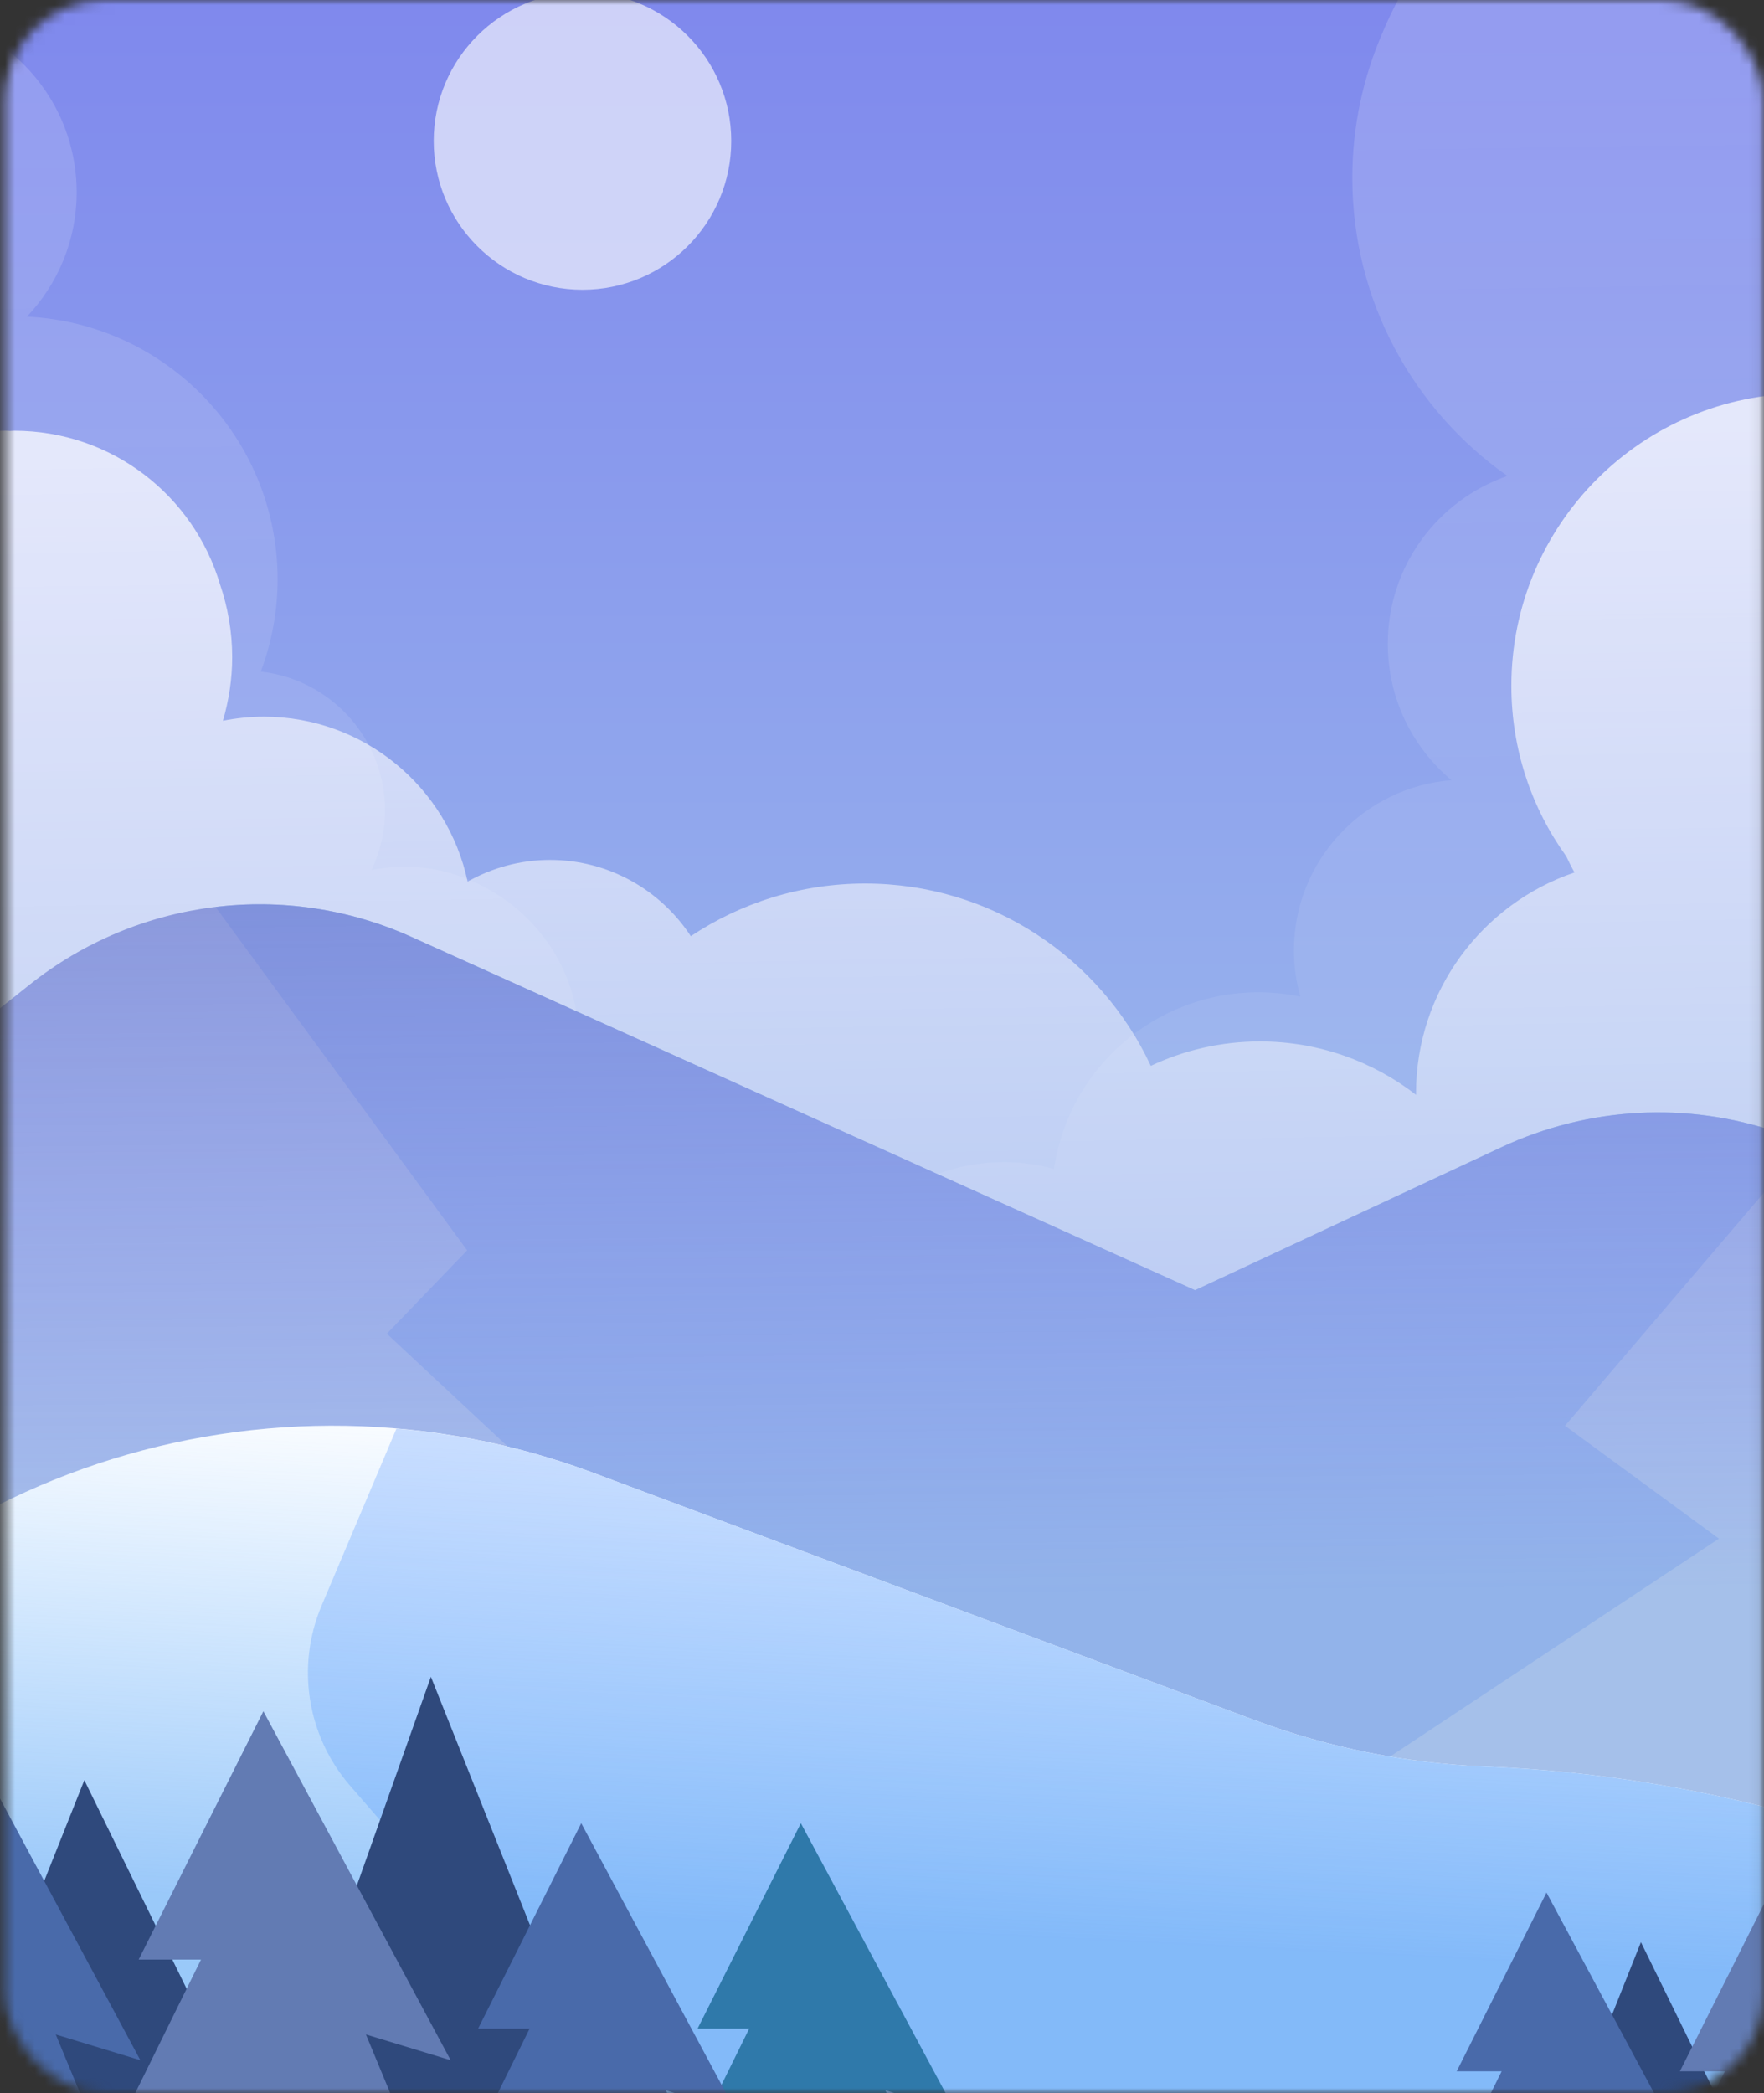 <svg width="177" height="210" viewBox="0 0 177 210" fill="none" xmlns="http://www.w3.org/2000/svg">
<rect x="0" y="0" width="177" height="210" fill="#333333" stroke="none"/>
<mask id="mask0_1_1291" style="mask-type:alpha" maskUnits="userSpaceOnUse" x="0" y="0" width="177" height="210">
<rect x="0.5" width="176.435" height="210" rx="10" fill="url(#paint0_linear_1_1291)"/>
</mask>
<g mask="url(#mask0_1_1291)">
<path d="M183.488 -26.105H-2.023V236.266H183.488V-26.105Z" fill="#4FA4C0"/>
<path d="M183.488 -26.105H-2.023V236.266H183.488V-26.105Z" fill="url(#paint1_linear_1_1291)"/>
<path d="M183.488 -26.105H-2.023V236.266H183.488V-26.105Z" fill="#4FA4C0"/>
<path d="M-1.523 -25.605H182.988V235.766H-1.523V-25.605Z" fill="url(#paint2_linear_1_1291)" stroke="black"/>
<path opacity="0.61" d="M58.447 29.072C66.691 29.072 73.374 22.389 73.374 14.144C73.374 5.9 66.691 -0.783 58.447 -0.783C50.202 -0.783 43.519 5.9 43.519 14.144C43.519 22.389 50.202 29.072 58.447 29.072Z" fill="white"/>
<path opacity="0.22" d="M172.233 -18.692C172.063 -18.692 171.905 -18.68 171.746 -18.68C171.531 -18.68 171.304 -18.692 171.088 -18.692C156.592 -18.624 144.01 -9.488 138.74 3.24C136.79 7.717 135.691 12.648 135.691 17.839C135.691 30.205 141.846 41.143 151.253 47.751C144.271 50.176 139.25 56.784 139.25 64.594C139.25 70.091 141.732 74.999 145.643 78.275C136.802 78.977 129.831 86.356 129.831 95.378C129.831 96.976 130.069 98.518 130.477 99.991C129.117 99.708 127.7 99.561 126.261 99.561C115.833 99.561 107.23 107.257 105.757 117.276C104.159 116.846 102.481 116.596 100.747 116.596C96.009 116.596 91.679 118.319 88.336 121.153C83.552 113.638 75.165 108.628 65.587 108.628C62.64 108.628 59.807 109.116 57.154 109.988C58.095 107.2 58.379 104.128 57.71 100.887C56.52 95.118 52.326 90.38 46.863 88.181C43.485 86.821 40.255 86.707 37.285 87.285C38.135 85.472 38.634 83.454 38.634 81.323C38.634 74.103 33.182 68.164 26.166 67.382C27.243 64.503 27.855 61.398 27.855 58.145C27.855 43.976 16.702 32.449 2.704 31.769C5.787 28.516 7.691 24.13 7.691 19.301C7.691 9.27 -0.436 1.144 -10.467 1.144C-20.498 1.144 -28.625 9.27 -28.625 19.301V236.254H208.776V17.851C208.764 -2.325 192.409 -18.692 172.233 -18.692Z" fill="url(#paint3_linear_1_1291)"/>
<path opacity="0.74" d="M210.124 65.478C208.56 51.661 197.407 40.769 183.488 39.59V39.477C183.295 39.499 183.103 39.522 182.899 39.545C182.264 39.499 181.629 39.477 180.983 39.477C164.786 39.477 151.65 52.613 151.65 68.81C151.65 75.192 153.69 81.097 157.158 85.914C157.419 86.469 157.691 87.013 157.986 87.535C148.737 90.674 142.083 99.402 142.083 109.705C142.083 109.75 142.095 109.796 142.095 109.852C137.765 106.497 132.324 104.491 126.419 104.491C122.497 104.491 118.791 105.375 115.47 106.939C110.437 96.138 99.5 88.646 86.805 88.646C80.333 88.646 74.326 90.595 69.316 93.927C66.301 89.326 61.11 86.277 55.193 86.277C52.19 86.277 49.367 87.07 46.919 88.453C44.913 79 36.526 71.905 26.472 71.905C25.066 71.905 23.695 72.052 22.369 72.313C22.958 70.284 23.298 68.153 23.298 65.931C23.298 63.37 22.856 60.91 22.074 58.621C19.433 49.712 11.204 43.217 1.434 43.217C1.287 43.217 1.151 43.24 1.003 43.24C0.856 43.24 0.72 43.217 0.573 43.217C-0.311 43.217 -1.173 43.274 -2.034 43.376V43.523C-12.281 45.178 -20.113 54.041 -20.113 64.753V236.549H210.305V65.297L210.124 65.478Z" fill="url(#paint4_linear_1_1291)"/>
<path d="M150.686 115.089L119.913 129.45L41.298 94.007C28.637 88.294 13.845 90.142 2.976 98.79L-2.023 102.768L-149.099 236.266H331.494L187.659 118.761C184.905 116.506 181.777 114.772 178.411 113.615C169.32 110.498 159.391 111.031 150.686 115.089Z" fill="#A5C0EA"/>
<path d="M178.399 113.615C169.32 110.499 159.391 111.031 150.686 115.089L119.913 129.45L41.297 94.007C35.018 91.173 28.217 90.21 21.632 91.003L46.874 125.449L38.815 133.813L107.196 197.626L172.482 154.374L157.033 143.051L181.301 114.613L178.399 113.615Z" fill="#92B3EA"/>
<path d="M150.686 115.089L119.913 129.45L41.298 94.007C28.637 88.294 13.845 90.142 2.976 98.79L-2.023 102.768L-149.099 236.266H331.494L187.659 118.761C184.905 116.506 181.777 114.772 178.411 113.615C169.32 110.498 159.391 111.031 150.686 115.089Z" fill="url(#paint5_linear_1_1291)"/>
<path d="M125.83 172.566L59.546 147.778C43.53 141.782 25.939 141.476 9.708 146.893C1.944 149.489 -5.355 153.343 -11.872 158.307L-114.336 236.266H281.112L213.196 196.164C193.689 184.648 171.632 178.143 148.998 177.236C141.086 176.918 133.265 175.343 125.83 172.566Z" fill="white"/>
<path d="M149.009 177.236C141.086 176.918 133.265 175.343 125.83 172.566L59.546 147.778C53.142 145.386 46.489 143.913 39.779 143.335L32.264 161.107C29.691 167.182 30.813 174.187 35.131 179.163L84.697 236.254H281.123L213.207 196.153C193.7 184.649 171.644 178.143 149.009 177.236Z" fill="#CEE0FF"/>
<path d="M125.83 172.566L59.546 147.778C43.53 141.782 25.939 141.476 9.708 146.893C1.944 149.489 -5.355 153.343 -11.872 158.307L-114.336 236.266H281.112L213.196 196.164C193.689 184.648 171.632 178.143 148.998 177.236C141.086 176.918 133.265 175.343 125.83 172.566Z" fill="url(#paint6_linear_1_1291)"/>
<path d="M-14.604 236.537L8.462 178.607L36.877 236.537H-14.604Z" fill="#2F497C"/>
<path d="M19.003 236.537L43.236 168.236L70.495 236.537H19.003Z" fill="#2F497C"/>
<path d="M26.427 171.693L13.913 196.606H20.17L0.493 236.537H50.138L36.718 204.121L45.219 206.705L26.427 171.693Z" fill="#627BB3"/>
<path d="M-4.698 171.693L-17.222 196.606H-10.954L-30.631 236.537H19.003L5.594 204.121L14.084 206.705L-4.698 171.693Z" fill="#496AAA"/>
<path d="M80.356 182.925L69.996 203.531H75.176L58.911 236.537H99.953L88.857 209.731L95.884 211.874L80.356 182.925Z" fill="#2F79AA"/>
<path d="M58.322 182.925L47.974 203.531H53.142L36.877 236.537H77.919L66.823 209.731L73.85 211.874L58.322 182.925Z" fill="#496AAA"/>
<path d="M148.046 236.538L164.651 194.861L185.087 236.538H148.046Z" fill="#2F497C"/>
<path d="M172.233 236.538L189.665 187.403L209.274 236.538H172.233Z" fill="#2F497C"/>
<path d="M177.572 189.885L168.561 207.816H173.072L158.915 236.537H194.63L184.973 213.211L191.082 215.081L177.572 189.885Z" fill="#627BB3"/>
<path d="M155.175 189.885L146.164 207.816H150.675L136.518 236.537H172.233L162.576 213.211L168.697 215.081L155.175 189.885Z" fill="#496AAA"/>
</g>
<defs>
<linearGradient id="paint0_linear_1_1291" x1="88.717" y1="61.085" x2="88.717" y2="318.787" gradientUnits="userSpaceOnUse">
<stop stop-color="#67548B"/>
<stop offset="1" stop-color="#EDC59F"/>
</linearGradient>
<linearGradient id="paint1_linear_1_1291" x1="91.375" y1="-87.186" x2="90.703" y2="114.315" gradientUnits="userSpaceOnUse">
<stop offset="0.437" stop-color="#9477FF" stop-opacity="0.53"/>
<stop offset="0.96" stop-color="#9477FF" stop-opacity="0"/>
</linearGradient>
<linearGradient id="paint2_linear_1_1291" x1="90.733" y1="-1.386" x2="90.733" y2="110.619" gradientUnits="userSpaceOnUse">
<stop stop-color="#7F88ED"/>
<stop offset="0.96" stop-color="#96B0ED"/>
</linearGradient>
<linearGradient id="paint3_linear_1_1291" x1="87.327" y1="-71.54" x2="90.962" y2="191.609" gradientUnits="userSpaceOnUse">
<stop stop-color="white"/>
<stop offset="1" stop-color="white" stop-opacity="0"/>
</linearGradient>
<linearGradient id="paint4_linear_1_1291" x1="93.31" y1="44.538" x2="96.007" y2="203.68" gradientUnits="userSpaceOnUse">
<stop stop-color="white"/>
<stop offset="1" stop-color="white" stop-opacity="0"/>
</linearGradient>
<linearGradient id="paint5_linear_1_1291" x1="91.198" y1="65.212" x2="92.184" y2="164.083" gradientUnits="userSpaceOnUse">
<stop stop-color="#5B5FB3" stop-opacity="0.53"/>
<stop offset="0.96" stop-color="#7E5AFF" stop-opacity="0"/>
</linearGradient>
<linearGradient id="paint6_linear_1_1291" x1="78.441" y1="236.266" x2="83.388" y2="137.864" gradientUnits="userSpaceOnUse">
<stop offset="0.437" stop-color="#4198F4" stop-opacity="0.53"/>
<stop offset="0.96" stop-color="#4AA2FF" stop-opacity="0"/>
</linearGradient>
</defs>
</svg>
